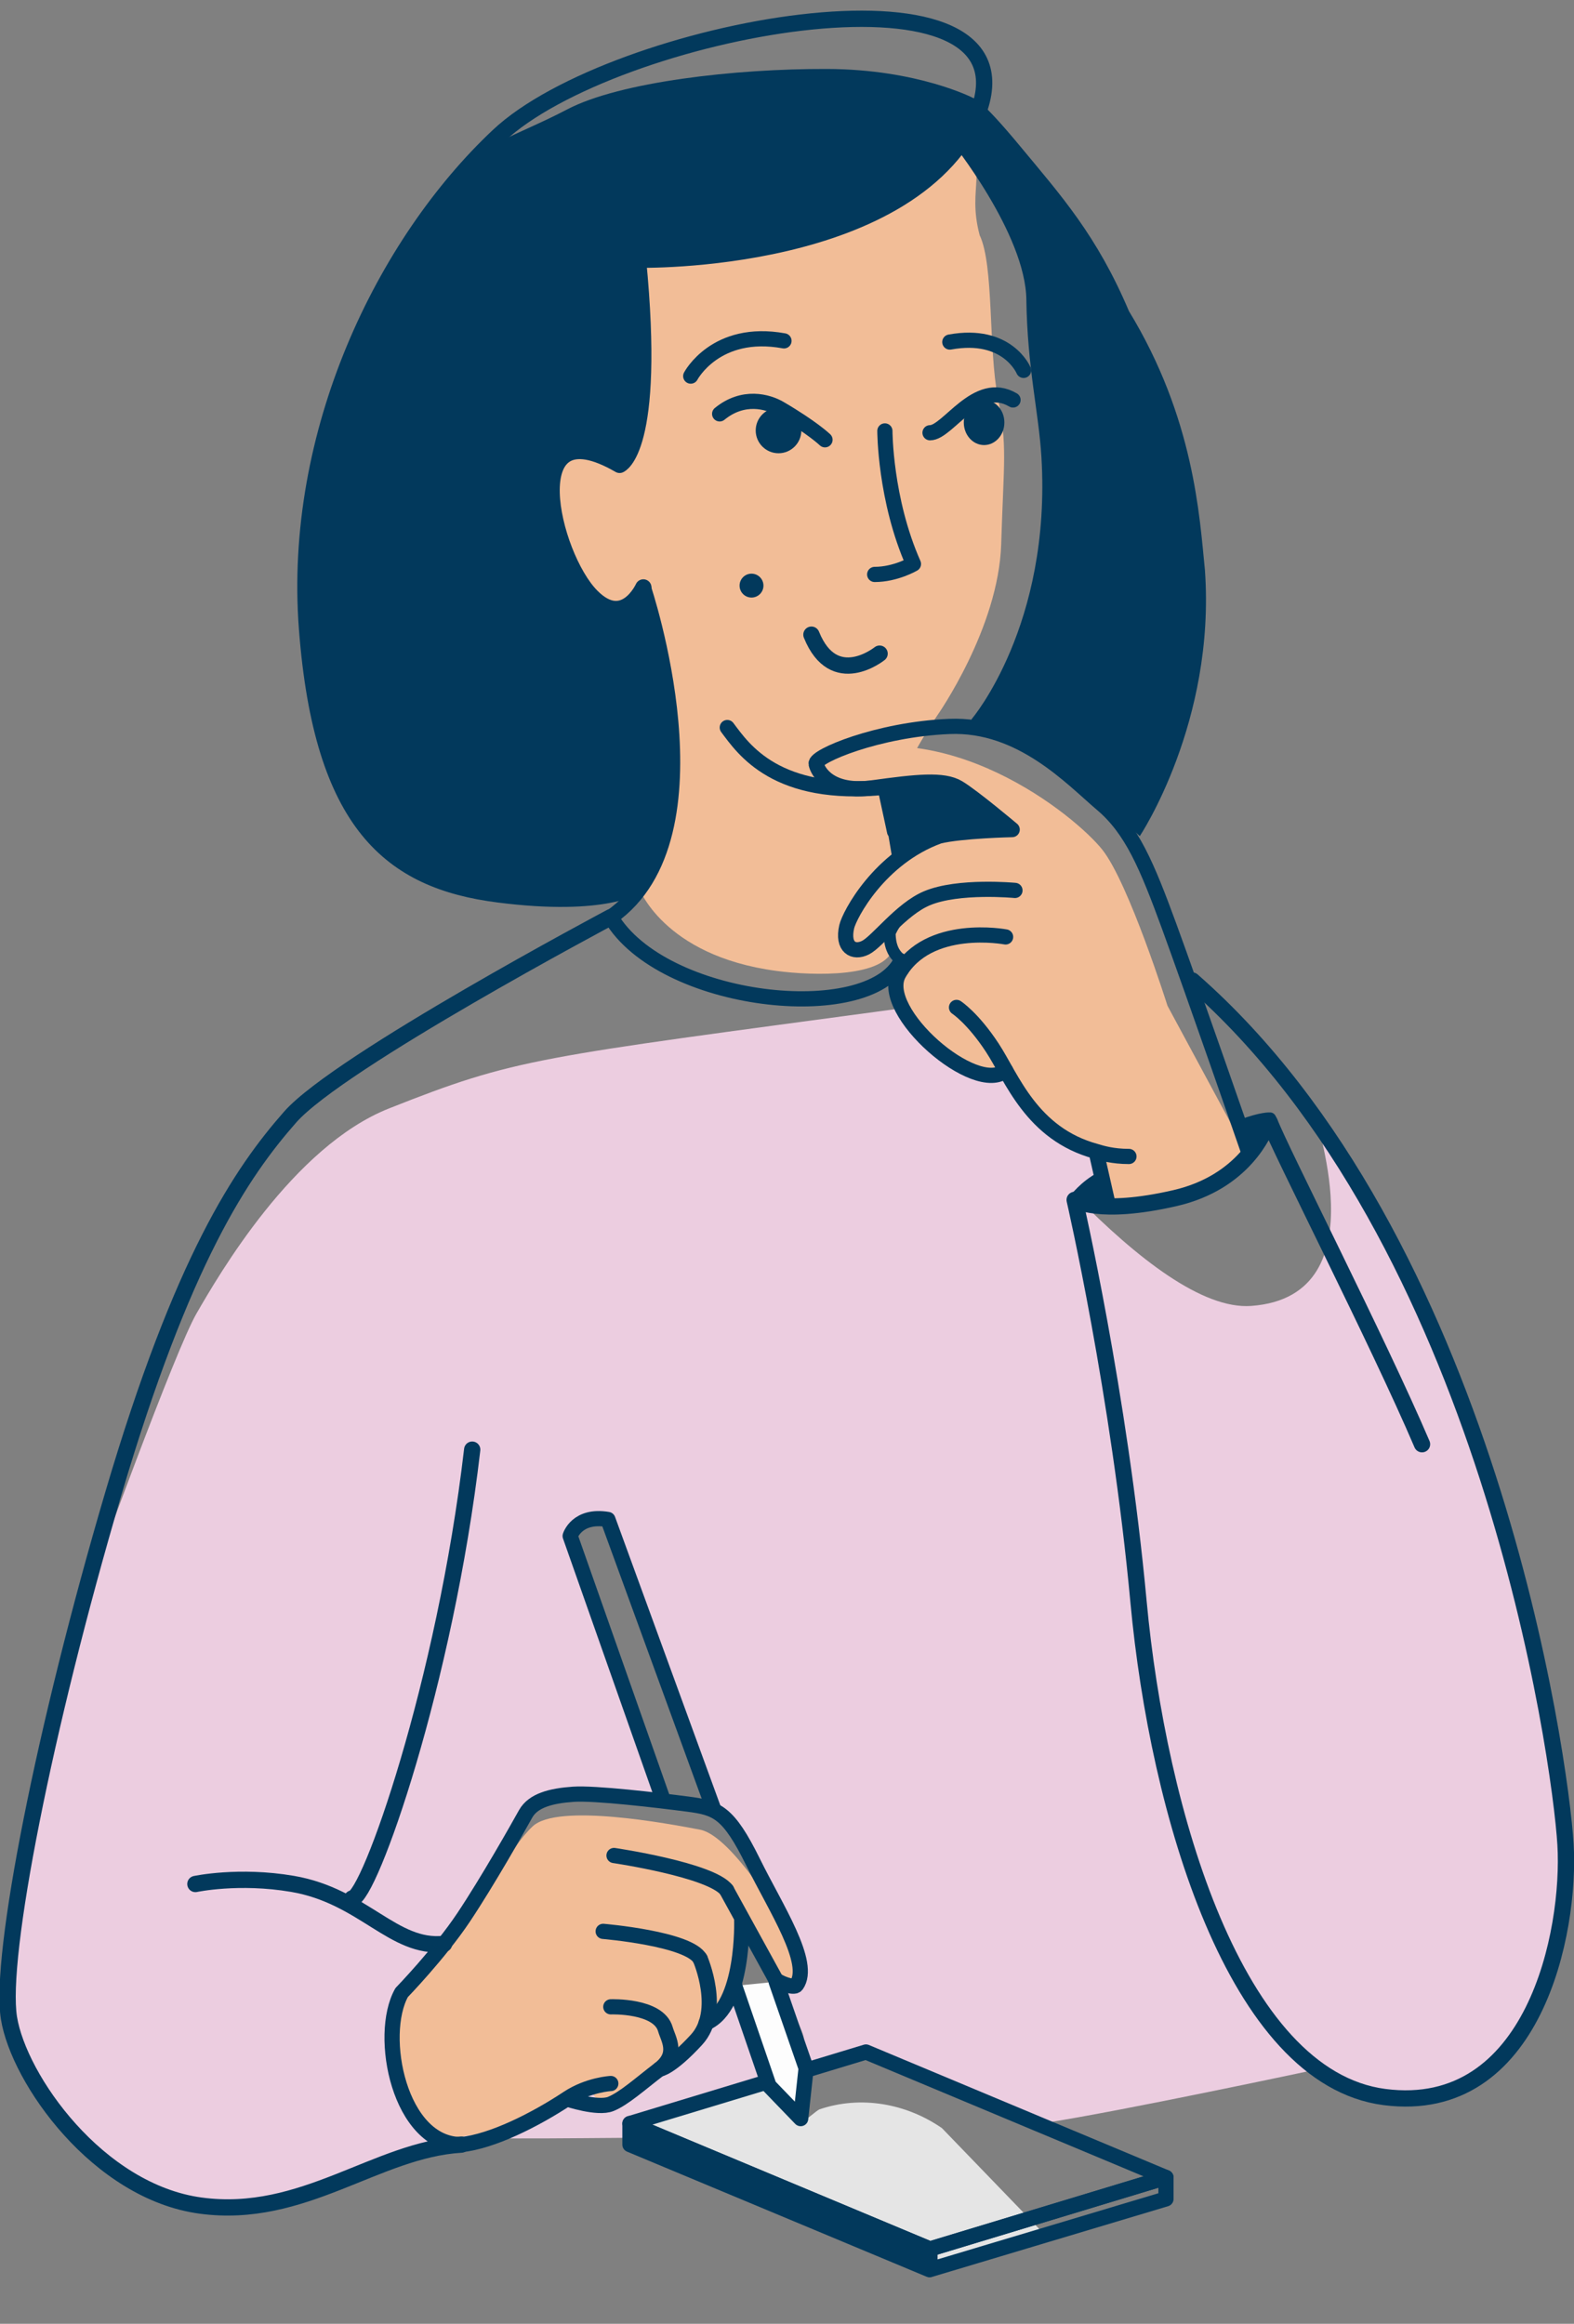 <svg width="145" height="214" viewBox="0 0 145 214" fill="none" xmlns="http://www.w3.org/2000/svg">
<rect x="0" y="0" width="145" height="214" fill="#808080" stroke="none"/>
<g clip-path="url(#clip0)">
<path d="M58.032 195.556V197.858L85.67 209.011L95.982 205.519L86.777 195.985C83.484 193.704 79.288 192.958 75.494 194.253C75.261 194.331 74.035 195.415 73.81 195.507L71.629 191.437L58.032 195.556Z" fill="#E5E5E5"/>
<path d="M37.581 182.776C37.581 182.776 33.372 186.508 36.581 191.789C39.79 197.07 41.5 198 45.7 197.006C47.949 196.197 53.385 192.507 54.464 192.239C54.464 192.239 54.69 193.788 55.867 193.838C57.045 193.887 61.241 190.24 61.241 190.24C61.241 190.24 63.864 188.852 65.317 186.163C65.317 186.163 67.25 184.726 67.701 182.424C68.152 180.121 68.329 176.791 68.329 176.791C68.329 176.791 71.192 182.755 72.525 182.818C73.858 182.882 74.006 180.98 73.145 179.044C72.292 177.108 67.434 169.063 64.5 168.5C61.566 167.936 51.354 166.031 49.069 168.193C46.784 170.355 46.368 172.967 37.581 182.776Z" fill="#F2BD97"/>
<path d="M102.102 111.033C102.102 111.033 105.874 111.153 108.399 110.294C110.917 109.435 114.238 109.055 115.113 106.64L107.553 92.627C107.553 92.627 103.999 81.354 101.558 78.263C99.118 75.172 86.982 65.216 75.19 69.969C75.19 69.969 75.649 72.109 77.666 72.384C79.683 72.659 86.756 71.243 88.554 72.602C90.353 73.961 93.456 76.355 93.075 76.405C92.694 76.454 85.67 76.855 83.681 77.728C81.7 78.602 75.973 85.319 76.848 86.678C77.722 88.037 79.788 87.495 80.606 86.621C81.424 85.748 83.653 83.143 84.852 82.981C84.852 82.981 81.453 85.495 81.876 87.283C82.299 89.079 83.681 89.642 83.681 89.642C83.681 89.642 82.003 90.846 82.306 92.318C82.616 93.789 82.51 94.691 85.395 96.416C88.279 98.141 89.563 100.366 92.652 99.584C92.652 99.584 95.24 105.407 100.987 107.076L102.102 111.033Z" fill="#F2BD97"/>
<path d="M58.795 81.643C58.795 81.643 61 88 71.502 89.409C75 89.879 81.587 90.029 82.271 87.311C82.271 87.311 81.382 85.509 82.271 84.227C82.271 84.227 80.726 86.001 79.563 86.276C78.399 86.551 82.629 81.473 82.657 80.178C82.678 78.889 82.5 79 82.271 76.609L83.509 73.031C83.509 73.031 81.66 72.919 86.35 65.878C86.35 65.878 91.992 57.858 92.231 50.119C92.471 42.381 92.809 41.128 91.928 36.628C91.046 32.129 91.568 24.398 90.25 21.666C89 17 91.375 15.617 88.216 12.78C88.216 12.78 84.33 18.3 78.004 19.596C71.678 20.891 63.695 21.821 58.928 20.912C58.928 20.912 60.261 37.861 57.087 42.789C57.087 42.789 53.611 40.543 51.883 42.015C50.155 43.487 51.248 50.669 53.533 53.682C55.818 56.689 57.772 56.478 59.252 54.126C59.252 54.126 62.334 65.35 61.657 71.856C60.973 78.39 60.016 76.623 58.795 81.643Z" fill="#F2BD97"/>
<path d="M59.238 54.147C59.238 54.147 61.629 62.935 61.636 67.406C61.636 80 59.706 79.733 58.5 81.5C58.5 81.5 57.44 81.43 55 82C52.56 82.57 47.786 83.474 41.474 81.425C35.162 79.376 31.996 74.912 30.762 70.708C29.52 66.511 28.018 59.696 28.202 56.548C28.392 53.401 27.948 47.888 30.346 39.396C32.743 30.904 38.47 20.37 41.34 16.786C44.21 13.202 47.419 12.604 52.264 10.069C57.109 7.534 67.75 6.323 76.164 6.351C84.577 6.372 89.683 9.041 89.683 9.041C89.683 9.041 90.275 8.994 94.006 13.5C97.743 18.006 101.052 21.687 104 28.651C110 38.5 110.5 47.5 111 52.5C112 66.5 105 77 105 77C105 77 94.401 66.986 90 66.5C90 66.5 97.144 57.372 96.573 44.191C96.573 44.191 95.317 32.157 95.338 29.651C95.36 27.144 95.064 24.039 94.006 22.159C92.941 20.279 90.437 14.984 88.011 12.618C88.011 12.618 85.444 17.815 81.333 19.413C77.221 21.011 73.886 22.828 68.618 23.166C68.618 23.166 61.058 24.405 58.914 23.779C58.914 23.779 59.196 22.997 59.189 24.933C59.175 26.869 59.528 40.579 57.158 42.698C57.158 42.698 53.286 40.332 51.89 42.17C50.487 44.008 50.346 46.951 52.419 51.486C54.499 56.027 56.093 56.168 57.01 56.069C57.934 55.971 58.9 55.126 59.238 54.147Z" fill="#02395C"/>
<path d="M93.244 76.404C93.244 76.404 89.168 72.567 87.659 72.271C86.15 71.975 85.148 72.039 85.148 72.039C85.148 72.039 84.986 72.074 83.47 72.475C81 72.5 81.34 73.968 81.34 73.968L82.271 79.475C82.271 79.475 83.956 77.123 85.564 77.285C87.172 77.447 93.244 76.404 93.244 76.404Z" fill="#02395C"/>
<path d="M40.917 179.016C40.917 179.016 38.554 181.572 37.779 182.579C37.003 183.586 35.635 185.909 36.305 188.226C36.953 190.472 36.214 193.972 39.5 196C39.705 196.127 41.465 197.261 41.5 197.5L41.89 197.915C41.961 198.379 41.629 197.816 41.164 197.858C40.346 197.936 39.062 198.112 37.743 198.478C35.557 199.083 27.32 202.935 24.443 203.125C21.566 203.315 16.911 203.562 13.703 201.66C10.494 199.759 7.37 197.788 5.233 194.669C3.096 191.542 0.684 186.987 0.719 184.635C0.755 182.283 1.157 174.58 2.638 169.053C4.119 163.525 5.994 152.196 7.475 148.161C8.956 144.127 16.107 124.425 18.103 120.96C20.106 117.496 26.968 105.589 35.839 102.076C47.595 97.422 49.196 97.422 82.687 92.909C82.962 92.874 88.124 99.45 92.652 98.584C92.652 98.584 94.281 101.196 95.994 103.203C96.841 104.196 97.849 104.492 100.247 105.801C101.544 106.512 101.009 107.85 101.516 108.4L99.161 110.216C104.739 115.856 110.762 120.595 115.268 120.264C127.645 119.363 120.36 101.668 121.601 103.619C125.741 110.111 133.427 123.728 136.707 134.924C139.986 146.119 144.662 164.215 144.267 171.954C143.872 179.692 140.677 190.183 134.175 192.345C128.117 194.366 121.037 190.634 121.037 190.634C121.037 190.634 103 194.481 96.25 195.5C93 195.99 82 188.5 80.781 188.965C78.172 189.338 75.649 190.43 74.704 190.5C74.33 190.528 74.048 188.12 74.048 187.747C74.048 186.895 71.876 183.339 71.714 182.41C71.714 182.41 73.308 183.959 74.013 181.945C74.118 181.649 73.858 181.332 73.766 181.03C71.932 174.622 67.567 167.729 65.592 166.644C65.416 166.546 65.282 166.391 65.219 166.201L56.255 140.395C56.157 140.099 55.896 139.888 55.592 139.846C54.915 139.754 53.695 139.817 52.779 141.148C52.638 141.352 52.616 141.613 52.694 141.845L60.317 164.546C60.508 165.124 60.035 165.701 59.436 165.624C56.841 165.286 51.128 164.757 49.076 166.243C48.984 166.307 48.914 166.391 48.858 166.49C48.103 167.785 42.539 177.22 40.917 179.016Z" fill="#ECCDE0"/>
<path d="M67.934 182.811L70.762 190.557L71.622 191.437L58.025 195.549V196.872C55.599 196.872 36.061 197.147 44.951 196.499C46.305 196.394 50.606 194.288 51.721 193.655C52.835 193.021 54.252 192.303 54.252 192.303C54.252 192.303 55.148 193.817 55.86 193.838C56.573 193.859 59.845 191.549 61.234 190.24C61.234 190.24 62.031 189.923 62.828 189.247C63.625 188.571 64.887 186.867 65.042 186.304C65.042 186.304 65.733 186.015 66.157 185.487C66.58 184.952 67.934 182.811 67.934 182.811Z" fill="#EBCEE0"/>
<path d="M115 106C115 106 109.788 90.987 107.722 85.347C105.655 79.707 104.273 76.398 101.516 74.06C98.758 71.722 94.069 66.624 87.454 66.899C80.839 67.174 75.049 69.652 75.183 70.342C75.324 71.032 76.424 73.095 80.423 72.546C84.421 71.997 86.904 71.722 88.279 72.546C89.654 73.37 93.244 76.398 93.244 76.398C93.244 76.398 88.5 76.5 86.5 77C81 79 78.247 84.263 78 85.347C77.57 87.248 78.632 87.819 79.732 87.269C80.832 86.72 83 83.736 85.38 82.728C88.279 81.5 93.5 82 93.5 82" stroke="#02395C" stroke-width="1.4" stroke-miterlimit="10" stroke-linecap="round" stroke-linejoin="round"/>
<path d="M85.388 82.735C85.388 82.735 83 83.5 81.953 85.91C81.953 88.459 83.674 88.649 83.674 88.649" stroke="#02395C" stroke-width="1.112" stroke-miterlimit="10" stroke-linecap="round" stroke-linejoin="round"/>
<path d="M92.637 86.283C92.637 86.283 85.5 84.924 82.799 89.684C80.85 93.12 89.919 100.984 92.637 98.584" stroke="#02395C" stroke-width="1.4" stroke-miterlimit="10" stroke-linecap="round" stroke-linejoin="round"/>
<path d="M88.117 92.775C88.117 92.775 89.619 93.747 91.418 96.493C93.216 99.232 95.014 104.428 100.973 106.034M100.973 106.034L102.109 111.04M100.973 106.034C101.482 106.189 102.5 106.5 104 106.5" stroke="#02395C" stroke-width="1.4" stroke-miterlimit="10" stroke-linecap="round" stroke-linejoin="round"/>
<path d="M59.267 54.098C59.267 54.098 67 77 56.27 84.46C61 92.5 80 94.5 83 88.5" stroke="#02395C" stroke-width="1.4" stroke-miterlimit="10" stroke-linecap="round" stroke-linejoin="round"/>
<path d="M59.266 54.098C59.266 54.098 57.517 57.964 54.498 54.922C50.761 51.162 47.559 37.298 57.08 42.811C57.08 42.811 60.5 41.5 58.772 23.913C58.772 23.913 84.5 24.5 90.259 9.921C95.012 -4.548 56.459 2.614 45.93 12.5C35.401 22.386 26.903 39.868 28.285 57.9C29.668 75.933 36.008 81.108 45.93 82.368C55.852 83.636 58.772 81.5 58.772 81.5" stroke="#02395C" stroke-width="1.5" stroke-miterlimit="10" stroke-linecap="round" stroke-linejoin="round"/>
<path d="M88.018 12.618C88.018 12.618 95.02 21.265 95.105 27.574C95.197 33.883 96.24 37.868 96.494 42.071C97.432 57.745 89.999 66.5 89.999 66.5" stroke="#02395C" stroke-width="1.112" stroke-miterlimit="10" stroke-linecap="round" stroke-linejoin="round"/>
<path d="M67 67C68.5 69 71.5 73.5 81.5 72.5" stroke="#02395C" stroke-width="1.4" stroke-miterlimit="10" stroke-linecap="round" stroke-linejoin="round"/>
<path d="M81.502 73.053L82.271 76.623" stroke="#02395C" stroke-width="1.112" stroke-miterlimit="10" stroke-linecap="round" stroke-linejoin="round"/>
<path d="M56.269 84.46C56.269 84.46 31.241 97.746 26.735 102.865C22.235 107.977 16.798 115.997 10.437 137.557C4.076 159.118 -0.085 180.199 0.825 185.839C1.734 191.479 9.019 201.844 18.491 203.118C27.962 204.393 34.665 197.958 42.5 197.5" stroke="#02395C" stroke-width="1.5" stroke-miterlimit="10" stroke-linecap="round" stroke-linejoin="round"/>
<path d="M109.831 90.297C137.017 114.117 143.73 161.772 144.217 169.848C144.704 177.925 141.304 194.894 127.546 193.12C113.787 191.345 106.671 166.778 104.887 147.549C103.11 128.319 99 110.5 99 110.5C99 110.5 101.17 111.962 108.244 110.336C114.57 108.878 116.495 104.266 116.833 103.309C116.855 103.252 116.932 103.245 116.953 103.302C117.891 105.823 126.973 123.565 131 133" stroke="#02395C" stroke-width="1.5" stroke-miterlimit="10" stroke-linecap="round" stroke-linejoin="round"/>
<path d="M117 103C117 103 116.241 102.943 114.422 103.626" stroke="#02395C" stroke-width="1.112" stroke-miterlimit="10" stroke-linecap="round" stroke-linejoin="round"/>
<path d="M99 110.5C99 110.5 99.908 109.238 101.509 108.407" stroke="#02395C" stroke-width="1.112" stroke-miterlimit="10" stroke-linecap="round" stroke-linejoin="round"/>
<path d="M52.259 193.303C52.259 193.303 55.063 194.246 56.269 193.753C57.468 193.268 58.934 191.944 60.74 190.557C62.545 189.17 61.551 187.768 61.297 186.874C60.669 184.649 56.269 184.811 56.269 184.811" stroke="#02395C" stroke-width="1.4" stroke-miterlimit="10" stroke-linecap="round" stroke-linejoin="round"/>
<path d="M56.565 170.876C56.565 170.876 65.55 172.2 66.946 174.073" stroke="#02395C" stroke-width="1.4" stroke-miterlimit="10" stroke-linecap="round" stroke-linejoin="round"/>
<path d="M55.565 177.862C55.565 177.862 63.533 178.53 64.506 180.41" stroke="#02395C" stroke-width="1.4" stroke-miterlimit="10" stroke-linecap="round" stroke-linejoin="round"/>
<path d="M64.506 180.403C64.506 180.403 66.593 185.205 64.16 187.846C61.727 190.486 60.747 190.557 60.747 190.557" stroke="#02395C" stroke-width="1.4" stroke-miterlimit="10" stroke-linecap="round" stroke-linejoin="round"/>
<path d="M18 173.5C18 173.5 22 172.642 26.951 173.489C33.5 174.61 36.234 179.516 40.91 179.016" stroke="#02395C" stroke-width="1.5" stroke-miterlimit="10" stroke-linecap="round" stroke-linejoin="round"/>
<path d="M32.438 174.834C34 174.834 41 155 43.5 133.5" stroke="#02395C" stroke-width="1.5" stroke-miterlimit="10" stroke-linecap="round" stroke-linejoin="round"/>
<path d="M61 165.5L52.525 141.451C52.525 141.451 53.138 139.445 56.001 139.93L65.7 166.5" stroke="#02395C" stroke-width="1.4" stroke-miterlimit="10" stroke-linecap="round" stroke-linejoin="round"/>
<path d="M85.67 207.111L58.032 195.556L79.774 188.972L107.412 200.527L85.67 207.111Z" stroke="#02395C" stroke-width="1.4" stroke-miterlimit="10" stroke-linecap="round" stroke-linejoin="round"/>
<path d="M85.606 209.011L58.032 197.5V195.556L85.67 207.111L85.606 209.011Z" fill="#02395C" stroke="#02395C" stroke-width="1.4" stroke-miterlimit="10" stroke-linecap="round" stroke-linejoin="round"/>
<path d="M107.412 202.5L85.67 209.011V207.111L107.412 200.527V202.5Z" stroke="#02395C" stroke-width="1.4" stroke-miterlimit="10" stroke-linecap="round" stroke-linejoin="round"/>
<path d="M85.676 39.853C87.333 39.853 89.958 34.854 93.322 36.833" stroke="#02395C" stroke-width="1.4" stroke-miterlimit="10" stroke-linecap="round" stroke-linejoin="round"/>
<path d="M90.656 40.987C91.688 40.987 92.525 40.057 92.525 38.91C92.525 37.763 91.688 36.833 90.656 36.833C89.624 36.833 88.787 37.763 88.787 38.91C88.787 40.057 89.624 40.987 90.656 40.987Z" fill="#02395C"/>
<path d="M94.295 34.108C94.295 34.108 92.817 30.529 87.5 31.5" stroke="#02395C" stroke-width="1.4" stroke-miterlimit="10" stroke-linecap="round" stroke-linejoin="round"/>
<path d="M76 40.5C76 40.5 74.843 39.382 71.846 37.629C70.732 36.974 68.468 36.34 66.296 38.114" stroke="#02395C" stroke-width="1.4" stroke-miterlimit="10" stroke-linecap="round" stroke-linejoin="round"/>
<path d="M71.719 41.741C72.879 41.741 73.82 40.801 73.82 39.642C73.82 38.484 72.879 37.544 71.719 37.544C70.558 37.544 69.617 38.484 69.617 39.642C69.617 40.801 70.558 41.741 71.719 41.741Z" fill="#02395C"/>
<path d="M63.632 34.636C63.632 34.636 65.931 30.243 72.221 31.39" stroke="#02395C" stroke-width="1.4" stroke-miterlimit="10" stroke-linecap="round" stroke-linejoin="round"/>
<path d="M81.517 39.685C81.517 39.685 81.517 46 84.148 51.936C84.148 51.936 82.5 52.901 80.578 52.901" stroke="#02395C" stroke-width="1.4" stroke-miterlimit="10" stroke-linecap="round" stroke-linejoin="round"/>
<path d="M81.03 60.195C81.03 60.195 76.826 63.589 74.75 58.448" stroke="#02395C" stroke-width="1.5" stroke-miterlimit="10" stroke-linecap="round" stroke-linejoin="round"/>
<path d="M69.231 55.03C69.838 55.03 70.331 54.538 70.331 53.93C70.331 53.323 69.838 52.83 69.231 52.83C68.623 52.83 68.131 53.323 68.131 53.93C68.131 54.538 68.623 55.03 69.231 55.03Z" fill="#02395C"/>
<path d="M115 106L116.5 103.5H114.5L115 106Z" fill="#02395C"/>
<path d="M98.5 110.5L101 109L102 111.5L98.5 110.5Z" fill="#02395C"/>
</g>
<path d="M67.687 182.883L70.845 192.085L73.76 195.105L74.261 190.465L71.5 182.5" fill="#FDFDFD"/>
<path d="M67.687 182.883L70.845 192.085L73.76 195.105L74.261 190.465L71.5 182.5" stroke="#02395C" stroke-width="1.4" stroke-miterlimit="10" stroke-linecap="round" stroke-linejoin="round"/>
<path d="M68.329 176.784C68.329 176.784 68.604 184.769 65.049 186.297" stroke="#02395C" stroke-width="1.4" stroke-miterlimit="10" stroke-linecap="round" stroke-linejoin="round"/>
<path d="M66.939 174.073L71.432 182.241C71.643 182.579 73.138 183.135 73.371 182.811C74.824 180.783 71.467 175.735 69.379 171.496C67.08 166.835 66.037 166.49 63.322 166.138C60.606 165.786 54.824 165.096 52.807 165.236C50.79 165.377 49.118 165.793 48.42 167.046C47.722 168.299 44.937 173.235 42.708 176.573C40.48 179.91 37 183.5 37 183.5C34.78 187.448 36.801 197.5 42.5 197.5C45.342 197.204 49.281 195.232 52.292 193.239C54.189 191.979 56.269 191.873 56.269 191.873" stroke="#02395C" stroke-width="1.4" stroke-miterlimit="10" stroke-linecap="round" stroke-linejoin="round"/>
<defs>
<clipPath id="clip0">
<rect width="145" height="213.504" fill="white"/>
</clipPath>
</defs>
</svg>
